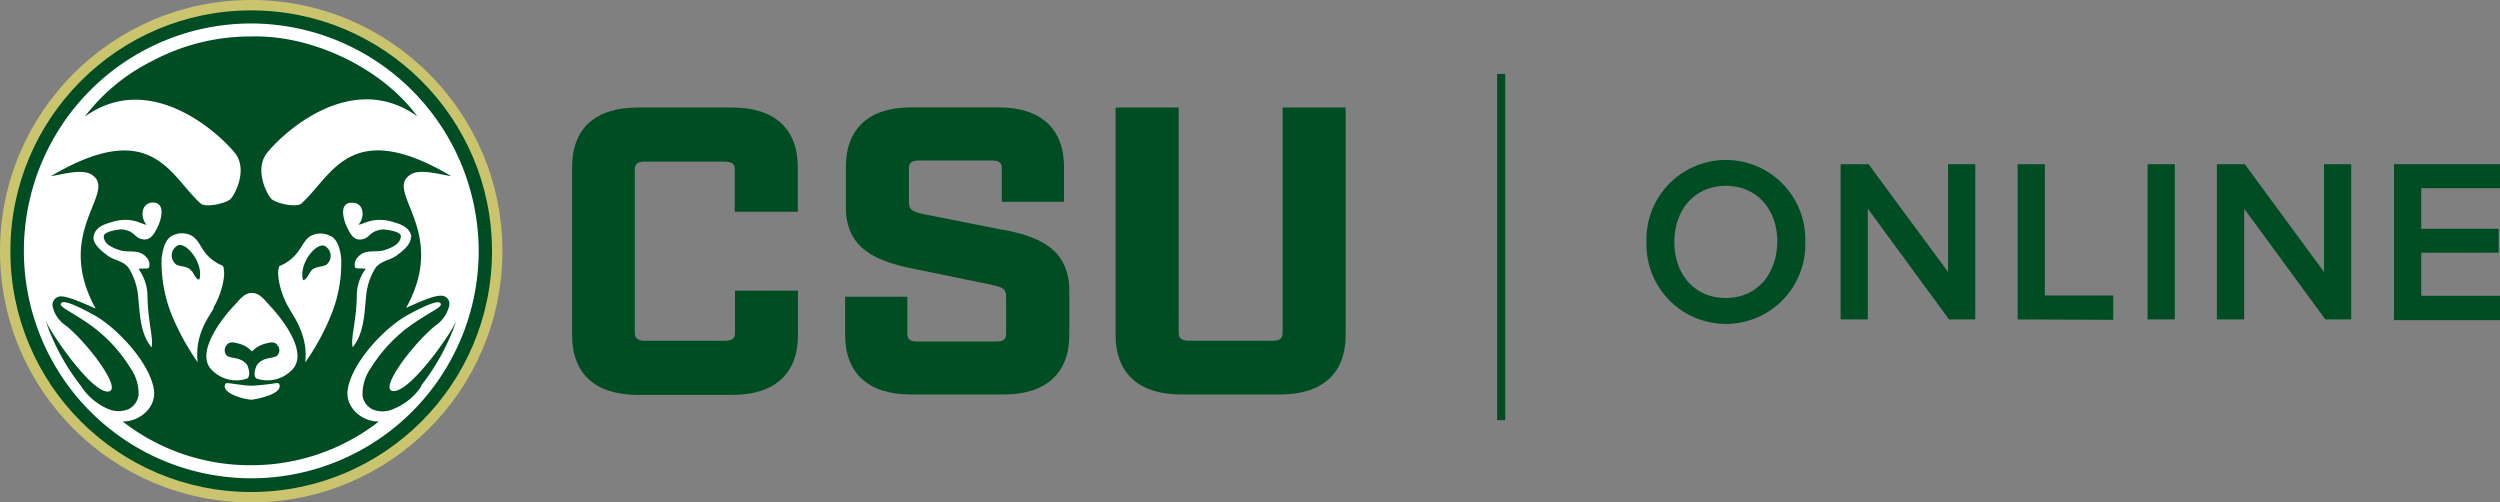 <svg id="Layer_1" data-name="Layer 1" xmlns="http://www.w3.org/2000/svg" viewBox="0 0 307.82 61.86">
  <rect x="0" y="0" width="307.82" height="61.86" fill="#808080" stroke="none"/>
  <defs>
    <style>.cls-1{fill:#004c23;}.cls-2{fill:#cbc46e;}.cls-3{fill:#fff;}</style>
  </defs>
    <title>csu-online-logo-mobile_green</title>
  <path class="cls-1" d="M203.23,30.3a9.78,9.78,0,1,1,19.55,0,9.78,9.78,0,1,1-19.55,0Zm16.11,0c0-4-2.5-6.91-6.34-6.91s-6.34,2.95-6.34,6.91,2.46,6.9,6.33,6.9,6.33-3,6.33-6.9Zm21.14,9.54-10-13.64V39.84h-3.35V20.73h3.44L240.36,34V20.73h3.35V39.84h-3.23Zm8.45,0V20.73h3.35V36.89h8.42v3Zm16,0V20.73h3.35V39.84Zm21.89,0-10-13.64V39.84h-3.36V20.73h3.44L286.65,34V20.73H290V39.84h-3.22Zm8.45,0V20.73h13.09v2.95h-9.74v5h9.54v2.95h-9.54v5.3h9.74v3H295.23ZM184.84,9.61h1V52.24h-1Z" transform="translate(-0.5 -0.51)"/><circle class="cls-2" cx="30.93" cy="30.93" r="30.93"/><circle class="cls-1" cx="30.93" cy="30.93" r="29.65"/><path class="cls-3" d="M51.17,29.71C51,28.55,50,28.19,49.11,27.9c-2.61-.82-3.71.2-4.47.28.82-.94.62-2.5-.46-2.68-2-.32-1.47,1.86-1,2.88.32.64.72,1.7,1.72,1.62,1.22-.1,1-1.1,2.8-1.24,0,0,2.2.16,2.16.86-.08,1-1.23,1.42-2,1.68-1.1.36-2.37-.18-3.27.84a1.42,1.42,0,0,0-.41,1.14c.1.38.14.22,1.36.32a5.54,5.54,0,0,0-1.11,3.25c0,3-.8,5.37-.5,6.41,1.46-1.77,1.44-4.43,1.68-6.56a7.71,7.71,0,0,1,1.08-3.13c.62-.94,1.81-1,2.59-1.56s1.9-1.47,1.8-2.33ZM26.76,38.4c.83-1.25,1.69-4,1.19-5.16a5.17,5.17,0,0,1-2.35-1.83c-.58-.84-.92-1.78-1.94-2.06a2.58,2.58,0,0,0-2,.2c-.9.52-1.12,1.76-1.26,2.75a17.4,17.4,0,0,0,1.21,6.9,30.41,30.41,0,0,0,3.23,5.91c-.42-3.46,1.51-5.75,2-6.69Zm-2.64-4.46c-.4-.71-1.43-.57-1.91-.85a1.4,1.4,0,0,1,0-2.25c.95-.87,3.39,1.9,2.85,4.06-.24.08-.36-.06-.92-1Zm10.4,13.74a29.16,29.16,0,0,1-3,.32c-.9,0-2-.22-3-.32a.35.35,0,0,0-.28.1c-.6,1.26,2.81,2,3.3,1.94s3.92-.68,3.33-1.95a.37.37,0,0,0-.28-.1ZM19,25.5c-1.06.18-1.26,1.75-.46,2.68-.74-.08-1.85-1.1-4.45-.28-.91.28-1.93.65-2.07,1.81-.1.86,1.06,1.78,1.8,2.32s2,.62,2.58,1.57a8,8,0,0,1,1.08,3.12c.24,2.13.2,4.79,1.68,6.56.27-1.05-.49-3.39-.5-6.42a5.88,5.88,0,0,0-1.11-3.25c1.22-.1,1.24.07,1.34-.32a1.31,1.31,0,0,0-.4-1.14c-.89-1-2.15-.48-3.27-.84-.74-.26-1.88-.64-1.95-1.69,0-.7,2.16-.87,2.16-.87,1.76.14,1.56,1.14,2.78,1.24,1,.08,1.42-1,1.74-1.62.48-1,1-3.21-1-2.89ZM31.49,36.58h0c-.95,0-1.47.84-2.36,1.77-1.54,1.68-4.71,5.87-2.41,7.85a4.16,4.16,0,0,0,4.21.92c.46-.32.2-1.26,0-1.68-.86-1.12-2.2-.68-2.59-1.24a1,1,0,0,1,.1-1.24c.32-.4.84-.31,1.29-.18a3.48,3.48,0,0,1,1.8,1v0l0,0,0,0v0a3.51,3.51,0,0,1,1.81-1c.42-.12,1-.22,1.27.18a.94.94,0,0,1,.1,1.24c-.38.56-1.7.12-2.56,1.24-.24.42-.52,1.36-.06,1.68a4.17,4.17,0,0,0,4.21-.92c2.33-2-.84-6.18-2.4-7.86-.86-.93-1.4-1.74-2.34-1.76Zm9.7-7a2.55,2.55,0,0,0-2-.2c-1,.28-1.34,1.22-1.95,2.06a5.22,5.22,0,0,1-2.34,1.83c-.5,1.16.37,3.9,1.19,5.17.46.94,2.36,3.22,2,6.69a29.64,29.64,0,0,0,3.21-5.91,16.88,16.88,0,0,0,1.21-6.9c-.12-1-.36-2.22-1.26-2.74Zm-.56,3.55c-.46.28-1.48.14-1.9.84-.56.92-.69,1.05-.93,1-.54-2.17,1.9-4.93,2.84-4.07a1.38,1.38,0,0,1,0,2.24Z" transform="translate(-0.5 -0.51)"/><path class="cls-3" d="M31.44,3.4a28,28,0,1,0,28,28,28.07,28.07,0,0,0-28-28ZM52.38,48.06A7.4,7.4,0,0,1,49,50.84a3.19,3.19,0,0,1-2.62.08,2.22,2.22,0,0,1-1.24-1.74,5.58,5.58,0,0,1,1-3.33,18.79,18.79,0,0,1,4.45-4.93c2.81-2.09,4.77-2.67,4.05-3.15-.51-.34-3.18,1.12-3.71,1.4-3,1.54-7.13,6-7.62,9.32-.34,2.28,1.92,4,3.85,3.91a25.56,25.56,0,0,1-15.78,5.39h0A25.48,25.48,0,0,1,15.6,52.4c1.93.08,4.19-1.63,3.85-3.91-.49-3.31-4.64-7.78-7.61-9.32-.53-.28-3.2-1.75-3.71-1.41-.73.48,1.23,1.06,4,3.14a18.32,18.32,0,0,1,4.43,4.93,5.4,5.4,0,0,1,1,3.32,2.26,2.26,0,0,1-1.24,1.74,3.26,3.26,0,0,1-2.63-.08A7.51,7.51,0,0,1,10.44,48a27.59,27.59,0,0,1-4.33-8c.75,1.66,5.49,8.62,7.59,8.72s-2.1-5.65-5-8.06A3.85,3.85,0,0,1,7,38.32,1.05,1.05,0,0,1,8,37c1.18,0,4.23,1.54,4.27,1.48C7,28.94,15.13,24.13,11.77,22c-1.18-.74-3.66,0-5,.2,12.49-7.37,14.67,0,18.44,3.37.58.54,3.23,0,3.74-.62.67-.81,2-3.69.48-5.6C27.32,16.75,18.9,9.14,10.93,14.88A23.68,23.68,0,0,1,19.28,8a25.67,25.67,0,0,1,12.15-3h0c7.64-.21,16.18,4,20.45,9.83-8-5.73-16.39,1.87-18.51,4.52-1.5,1.91-.18,4.79.49,5.59.52.62,3.18,1.17,3.76.62,3.77-3.38,6-10.74,18.44-3.36-1.35-.2-3.86-.95-5-.2-3.36,2.08,4.73,6.89-.55,16.41,0,.06,3.1-1.53,4.27-1.49a1,1,0,0,1,1,1.34,4,4,0,0,1-1.68,2.35c-2.93,2.4-7.2,8.17-5.06,8.05S56,41.66,56.7,40a27.7,27.7,0,0,1-4.35,8Z" transform="translate(-0.5 -0.51)"/><path class="cls-1" d="M90.68,13.75H79c-5.2,0-8.06,2.6-8.06,7.33V41.79c0,4.73,2.86,7.34,8.06,7.34H90.68c5.2,0,8.07-2.6,8.07-7.33V36.3H91v5.17c0,.49-.1,1-1.25,1H79.85c-1,0-1.19-.48-1.19-1V21.41c0-.52.14-1,1.19-1h9.88c1.15,0,1.24.52,1.24,1v5.17h7.76v-5.5c0-4.73-2.87-7.33-8.07-7.33ZM124,28.82l-9.72-1.93c-1.72-.36-1.87-.69-1.87-1.62v-4c0-.51.1-1,1.25-1h9c1,0,1.19.41,1.19,1v4.09h7.66V21.07c0-4.73-2.87-7.34-8.07-7.34H112.71c-5.2,0-8.06,2.6-8.06,7.33v5c0,5.14,3.91,6.64,8.13,7.5l9.73,2c1.69.35,1.87.63,1.87,1.58v4.42c0,.63-.2,1-1.19,1h-9.78c-1,0-1.19-.42-1.19-1.05V37.05h-7.66v4.7c0,4.72,2.87,7.33,8.07,7.33h11.46c5.2,0,8.07-2.61,8.07-7.34V36.3c0-5.42-4.2-6.72-8.13-7.51Zm34.43-15.07V41.46c0,.52-.14,1-1.19,1H146.87c-1.14,0-1.24-.52-1.24-1V13.75h-7.77v28c0,4.73,2.87,7.33,8.07,7.33h12.19c5.21,0,8.07-2.6,8.07-7.33v-28h-7.77Z" transform="translate(-0.5 -0.51)"/>
</svg>